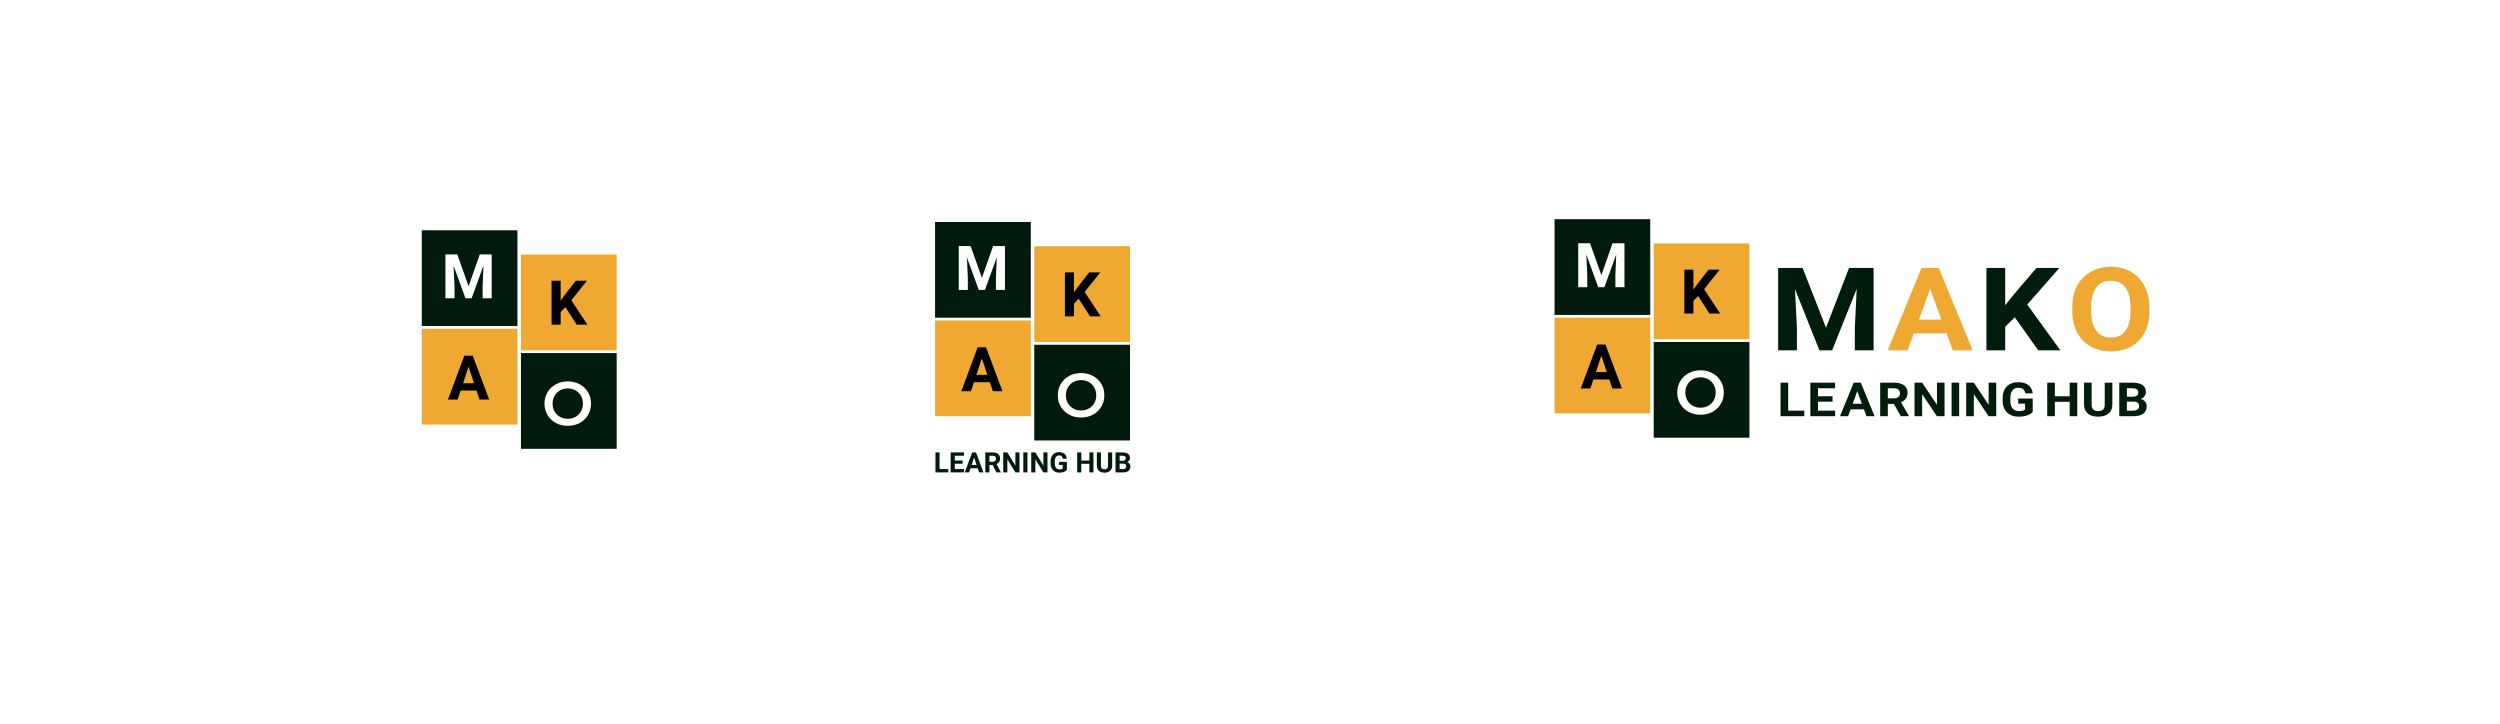 <svg width="3604" height="1044" viewBox="0 0 3604 1044" fill="none" xmlns="http://www.w3.org/2000/svg">
<rect width="3604" height="1044" fill="white"/>
<path d="M1354.51 676.221V652.204H1348.55V681H1367.1V676.221H1354.51ZM1387.8 668.526V663.868H1376.42V657.024H1389.74V652.204H1370.46V681H1389.78V676.221H1376.42V668.526H1387.8ZM1409.49 675.087L1411.47 681H1417.79L1407.01 652.204H1401.51L1390.77 681H1397.09L1399.08 675.087H1409.49ZM1400.7 670.267L1404.26 659.494L1407.87 670.267H1400.7ZM1441.76 660.912C1441.76 659.494 1441.52 658.239 1441.03 657.145C1439.53 653.784 1436.01 652.204 1431.15 652.204H1420.42V681H1426.37V670.47H1431.11L1436.49 681H1442.85V680.716L1436.62 668.971C1439.65 667.554 1441.76 665.367 1441.76 660.912ZM1435.85 661.398C1435.85 664.233 1434.02 665.65 1431.15 665.65H1426.37V657.024H1431.15C1434.14 657.024 1435.85 658.522 1435.85 661.398ZM1469.69 681V652.204H1463.78V671.199L1452.2 652.204H1446.24V681H1452.2V662.046L1463.74 681H1469.69ZM1481.16 681V652.204H1475.24V681H1481.16ZM1510.07 681V652.204H1504.16V671.199L1492.58 652.204H1486.62V681H1492.58V662.046L1504.12 681H1510.07ZM1527.33 676.626C1522.35 676.626 1520.56 672.819 1520.56 667.473V665.731C1520.56 660.588 1522.06 656.578 1526.76 656.578C1530.16 656.578 1531.78 658.401 1532.23 661.357H1538.02C1537.29 655.201 1533.52 651.799 1526.6 651.799C1524.78 651.799 1523.12 652.123 1521.62 652.731C1517 654.675 1514.53 659.211 1514.53 665.772V667.473C1514.53 669.7 1514.81 671.685 1515.42 673.386C1517.04 678.084 1520.81 681.405 1527 681.405C1531.99 681.405 1535.79 679.947 1538.02 677.355V665.853H1526.68V670.227H1532.07V675.208C1531.22 676.261 1529.27 676.626 1527.33 676.626ZM1576.32 681V652.204H1570.41V663.868H1558.82V652.204H1552.87V681H1558.82V668.647H1570.41V681H1576.32ZM1592.24 676.626C1588.84 676.626 1587.14 674.763 1587.14 671.199V652.204H1581.22V671.199C1581.22 672.859 1581.51 674.358 1582.03 675.613C1583.61 679.258 1587.06 681.405 1592.24 681.405C1593.82 681.405 1595.32 681.203 1596.65 680.757C1600.58 679.501 1603.3 676.383 1603.3 671.199V652.204H1597.34V671.199C1597.34 674.763 1595.68 676.626 1592.24 676.626ZM1629.55 672.535C1629.55 669.052 1627.6 666.906 1624.77 666.177C1627.12 665.286 1628.9 663.261 1628.9 660.102C1628.9 658.765 1628.66 657.591 1628.17 656.619C1626.59 653.46 1622.99 652.204 1618.21 652.204H1608.12V681H1619.14C1625.34 681 1629.55 678.489 1629.55 672.535ZM1623.59 672.495C1623.59 675.047 1621.77 676.221 1619.14 676.221H1614.08V668.445H1619.38C1622.18 668.445 1623.59 669.741 1623.59 672.495ZM1622.95 660.709C1622.95 663.261 1621.12 664.233 1618.45 664.273H1614.08V657.024H1618.21C1621.16 657.024 1622.95 657.874 1622.95 660.709Z" fill="#001D0C"/>
<rect x="608" y="332" width="138" height="138" fill="#001A0B"/>
<rect x="1348" y="320" width="138" height="138" fill="#001A0B"/>
<rect x="2241" y="316" width="138" height="138" fill="#001A0B"/>
<rect x="751" y="367" width="138" height="138" fill="#EFA932"/>
<rect x="1491" y="355" width="138" height="138" fill="#EFA932"/>
<rect x="2384" y="351" width="138" height="138" fill="#EFA932"/>
<rect x="751" y="509" width="138" height="138" fill="#001A0B"/>
<rect x="1491" y="497" width="138" height="138" fill="#001A0B"/>
<rect x="2384" y="493" width="138" height="138" fill="#001A0B"/>
<rect x="608" y="474" width="138" height="138" fill="#EFA932"/>
<rect x="1348" y="462" width="138" height="138" fill="#EFA932"/>
<rect x="2241" y="458" width="138" height="138" fill="#EFA932"/>
<path d="M659.239 366.721H642.151V430H655.234V412.734L653.899 382.919L670.987 430H679.887L696.975 382.83L695.729 412.734V430H708.812V366.721H691.635L675.526 412.645L659.239 366.721Z" fill="white"/>
<path d="M1399.24 354.721H1382.15V418H1395.23V400.734L1393.9 370.919L1410.99 418H1419.89L1436.98 370.83L1435.73 400.734V418H1448.81V354.721H1431.64L1415.53 400.645L1399.24 354.721Z" fill="white"/>
<path d="M2292.24 350.721H2275.15V414H2288.23V396.734L2286.9 366.919L2303.99 414H2312.89L2329.98 366.83L2328.73 396.734V414H2341.81V350.721H2324.64L2308.53 396.645L2292.24 350.721Z" fill="white"/>
<path d="M814.998 442.635L831.285 468H846.771L823.631 432.845L846.148 404.721H830.128C822.741 414.244 815.176 423.5 808.234 433.379V404.721H795.151V468H808.234V449.933L814.998 442.635Z" fill="black"/>
<path d="M1555 430.635L1571.28 456H1586.77L1563.63 420.845L1586.15 392.721H1570.13C1562.74 402.244 1555.18 411.5 1548.23 421.379V392.721H1535.15V456H1548.23V437.933L1555 430.635Z" fill="black"/>
<path d="M2448 426.635L2464.28 452H2479.77L2456.63 416.845L2479.15 388.721H2463.13C2455.74 398.244 2448.18 407.5 2441.23 417.379V388.721H2428.15V452H2441.23V433.933L2448 426.635Z" fill="black"/>
<path d="M818.469 613.89C812.12 613.89 806.395 612.525 801.292 609.796C796.189 607.007 792.184 603.18 789.277 598.315C786.37 593.39 784.916 587.902 784.916 581.85C784.916 575.798 786.37 570.339 789.277 565.474C792.184 560.549 796.189 556.722 801.292 553.993C806.395 551.204 812.12 549.81 818.469 549.81C824.818 549.81 830.543 551.204 835.646 553.993C840.749 556.722 844.754 560.52 847.661 565.385C850.568 570.25 852.022 575.739 852.022 581.85C852.022 587.961 850.568 593.45 847.661 598.315C844.754 603.18 840.749 607.007 835.646 609.796C830.543 612.525 824.818 613.89 818.469 613.89ZM818.469 603.744C822.622 603.744 826.36 602.824 829.683 600.985C833.006 599.086 835.616 596.476 837.515 593.153C839.414 589.771 840.363 586.003 840.363 581.85C840.363 577.697 839.414 573.959 837.515 570.636C835.616 567.254 833.006 564.643 829.683 562.804C826.36 560.905 822.622 559.956 818.469 559.956C814.316 559.956 810.578 560.905 807.255 562.804C803.932 564.643 801.322 567.254 799.423 570.636C797.524 573.959 796.575 577.697 796.575 581.85C796.575 586.003 797.524 589.771 799.423 593.153C801.322 596.476 803.932 599.086 807.255 600.985C810.578 602.824 814.316 603.744 818.469 603.744Z" fill="white"/>
<path d="M1558.47 601.89C1552.12 601.89 1546.39 600.525 1541.29 597.796C1536.19 595.007 1532.18 591.18 1529.28 586.315C1526.37 581.39 1524.92 575.902 1524.92 569.85C1524.92 563.798 1526.37 558.339 1529.28 553.474C1532.18 548.549 1536.19 544.722 1541.29 541.993C1546.39 539.204 1552.12 537.81 1558.47 537.81C1564.82 537.81 1570.54 539.204 1575.65 541.993C1580.75 544.722 1584.75 548.52 1587.66 553.385C1590.57 558.25 1592.02 563.739 1592.02 569.85C1592.02 575.961 1590.57 581.45 1587.66 586.315C1584.75 591.18 1580.75 595.007 1575.65 597.796C1570.54 600.525 1564.82 601.89 1558.47 601.89ZM1558.47 591.744C1562.62 591.744 1566.36 590.824 1569.68 588.985C1573.01 587.086 1575.62 584.476 1577.52 581.153C1579.41 577.771 1580.36 574.003 1580.36 569.85C1580.36 565.697 1579.41 561.959 1577.52 558.636C1575.62 555.254 1573.01 552.643 1569.68 550.804C1566.36 548.905 1562.62 547.956 1558.47 547.956C1554.32 547.956 1550.58 548.905 1547.26 550.804C1543.93 552.643 1541.32 555.254 1539.42 558.636C1537.52 561.959 1536.58 565.697 1536.58 569.85C1536.58 574.003 1537.52 577.771 1539.42 581.153C1541.32 584.476 1543.93 587.086 1547.26 588.985C1550.58 590.824 1554.32 591.744 1558.47 591.744Z" fill="white"/>
<path d="M2451.47 597.89C2445.12 597.89 2439.39 596.525 2434.29 593.796C2429.19 591.007 2425.18 587.18 2422.28 582.315C2419.37 577.39 2417.92 571.902 2417.92 565.85C2417.92 559.798 2419.37 554.339 2422.28 549.474C2425.18 544.549 2429.19 540.722 2434.29 537.993C2439.39 535.204 2445.12 533.81 2451.47 533.81C2457.82 533.81 2463.54 535.204 2468.65 537.993C2473.75 540.722 2477.75 544.52 2480.66 549.385C2483.57 554.25 2485.02 559.739 2485.02 565.85C2485.02 571.961 2483.57 577.45 2480.66 582.315C2477.75 587.18 2473.75 591.007 2468.65 593.796C2463.54 596.525 2457.82 597.89 2451.47 597.89ZM2451.47 587.744C2455.62 587.744 2459.36 586.824 2462.68 584.985C2466.01 583.086 2468.62 580.476 2470.52 577.153C2472.41 573.771 2473.36 570.003 2473.36 565.85C2473.36 561.697 2472.41 557.959 2470.52 554.636C2468.62 551.254 2466.01 548.643 2462.68 546.804C2459.36 544.905 2455.62 543.956 2451.47 543.956C2447.32 543.956 2443.58 544.905 2440.26 546.804C2436.93 548.643 2434.32 551.254 2432.42 554.636C2430.52 557.959 2429.58 561.697 2429.58 565.85C2429.58 570.003 2430.52 573.771 2432.42 577.153C2434.32 580.476 2436.93 583.086 2440.26 584.985C2443.58 586.824 2447.32 587.744 2451.47 587.744Z" fill="white"/>
<path d="M686.929 563.006L691.29 576H705.174L681.5 512.721H669.396L645.811 576H659.695L664.056 563.006H686.929ZM667.616 552.415L675.448 528.741L683.369 552.415H667.616Z" fill="black"/>
<path d="M1426.93 551.006L1431.29 564H1445.17L1421.5 500.721H1409.4L1385.81 564H1399.7L1404.06 551.006H1426.93ZM1407.62 540.415L1415.45 516.741L1423.37 540.415H1407.62Z" fill="black"/>
<path d="M2319.93 547.006L2324.29 560H2338.17L2314.5 496.721H2302.4L2278.81 560H2292.7L2297.06 547.006H2319.93ZM2300.62 536.415L2308.45 512.741L2316.37 536.415H2300.62Z" fill="black"/>
<path d="M2598.63 386.263H2563.39V505H2590.44V472.602L2587.61 416.657L2622.84 505H2641.21L2676.62 416.49L2673.94 472.602V505H2701V386.263H2665.59L2632.36 472.435L2598.63 386.263ZM2904.55 457.405L2938.28 505H2970.18L2922.42 439.035L2968.84 386.263H2935.78C2920.75 404.132 2905.05 421.5 2890.69 440.037V386.263H2863.63V505H2890.69V471.099L2904.55 457.405Z" fill="#001D0C"/>
<path d="M2806.15 480.618L2815.17 505H2843.89L2794.96 386.263H2770.08L2721.31 505H2750.04L2759.06 480.618H2806.15ZM2766.4 460.745L2782.44 416.323L2798.8 460.745H2766.4ZM3098.58 448.387V443.043C3098.58 424.673 3092.56 410.144 3083.05 400.291C3074.19 391.273 3060.83 384.593 3042.97 384.593C3034.78 384.593 3027.43 386.096 3020.59 388.768C2999.88 397.118 2987.35 415.822 2987.35 443.043V448.387C2987.35 466.59 2993.53 481.453 3003.05 491.139C3011.9 500.157 3025.26 506.67 3043.13 506.67C3051.32 506.67 3058.83 505.334 3065.68 502.662C3086.55 494.312 3098.58 475.775 3098.58 448.387ZM3043.13 486.63C3038.62 486.63 3034.62 485.795 3031.11 484.125C3019.25 478.447 3014.58 465.087 3014.58 448.387V442.876C3014.58 421.834 3021.92 404.8 3042.97 404.8C3064.01 404.8 3071.36 421.834 3071.36 442.876V448.387C3071.36 469.262 3064.01 486.63 3043.13 486.63Z" fill="#EFA932"/>
<path d="M2577.86 591.976V551.652H2566.84V600H2601.11V591.976H2577.86ZM2641.83 579.056V571.236H2620.82V559.744H2645.44V551.652H2609.81V600H2645.51V591.976H2620.82V579.056H2641.83ZM2687.07 590.072L2690.74 600H2702.44L2682.52 551.652H2672.38L2652.53 600H2664.22L2667.9 590.072H2687.07ZM2670.89 581.98L2677.42 563.892L2684.08 581.98H2670.89ZM2749.92 566.272C2749.92 563.892 2749.44 561.784 2748.56 559.948C2745.77 554.304 2739.31 551.652 2730.27 551.652H2710.48V600H2721.49V582.32H2730.2L2740.19 600H2751.89V599.524L2740.4 579.804C2746.04 577.424 2749.92 573.752 2749.92 566.272ZM2738.97 567.088C2738.97 571.848 2735.57 574.228 2730.27 574.228H2721.49V559.744H2730.27C2735.77 559.744 2738.97 562.26 2738.97 567.088ZM2803.27 600V551.652H2792.32V583.544L2770.97 551.652H2759.95V600H2770.97V568.176L2792.25 600H2803.27ZM2824.36 600V551.652H2813.41V600H2824.36ZM2877.77 600V551.652H2866.83V583.544L2845.47 551.652H2834.46V600H2845.47V568.176L2866.76 600H2877.77ZM2910.63 592.656C2901.45 592.656 2898.12 586.264 2898.12 577.288V574.364C2898.12 565.728 2900.9 558.996 2909.54 558.996C2915.86 558.996 2918.86 562.056 2919.67 567.02H2930.35C2929.06 556.684 2922.12 550.972 2909.27 550.972C2905.87 550.972 2902.81 551.516 2900.09 552.536C2891.59 555.8 2886.96 563.416 2886.96 574.432V577.288C2886.96 581.028 2887.51 584.36 2888.6 587.216C2891.59 595.104 2898.52 600.68 2910.02 600.68C2919.2 600.68 2926.2 598.232 2930.35 593.88V574.568H2909.4V581.912H2919.33V590.276C2917.77 592.044 2914.23 592.656 2910.63 592.656ZM2994.58 600V551.652H2983.63V571.236H2962.28V551.652H2951.27V600H2962.28V579.26H2983.63V600H2994.58ZM3024.72 592.656C3018.46 592.656 3015.33 589.528 3015.33 583.544V551.652H3004.38V583.544C3004.38 586.332 3004.86 588.848 3005.88 590.956C3008.74 597.076 3015.13 600.68 3024.72 600.68C3027.64 600.68 3030.36 600.34 3032.88 599.592C3040.15 597.484 3045.18 592.248 3045.18 583.544V551.652H3034.17V583.544C3034.17 589.528 3031.04 592.656 3024.72 592.656ZM3094.7 585.788C3094.7 579.94 3091.1 576.336 3085.86 575.112C3090.21 573.616 3093.55 570.216 3093.55 564.912C3093.55 562.668 3093.07 560.696 3092.19 559.064C3089.33 553.76 3082.6 551.652 3073.76 551.652H3055.13V600H3075.46C3086.88 600 3094.7 595.784 3094.7 585.788ZM3083.69 585.72C3083.69 590.004 3080.29 591.976 3075.46 591.976H3066.14V578.92H3075.93C3081.1 578.92 3083.69 581.096 3083.69 585.72ZM3082.53 565.932C3082.53 570.216 3079.2 571.848 3074.23 571.916H3066.14V559.744H3073.76C3079.27 559.744 3082.53 561.172 3082.53 565.932Z" fill="#001D0C"/>
</svg>
